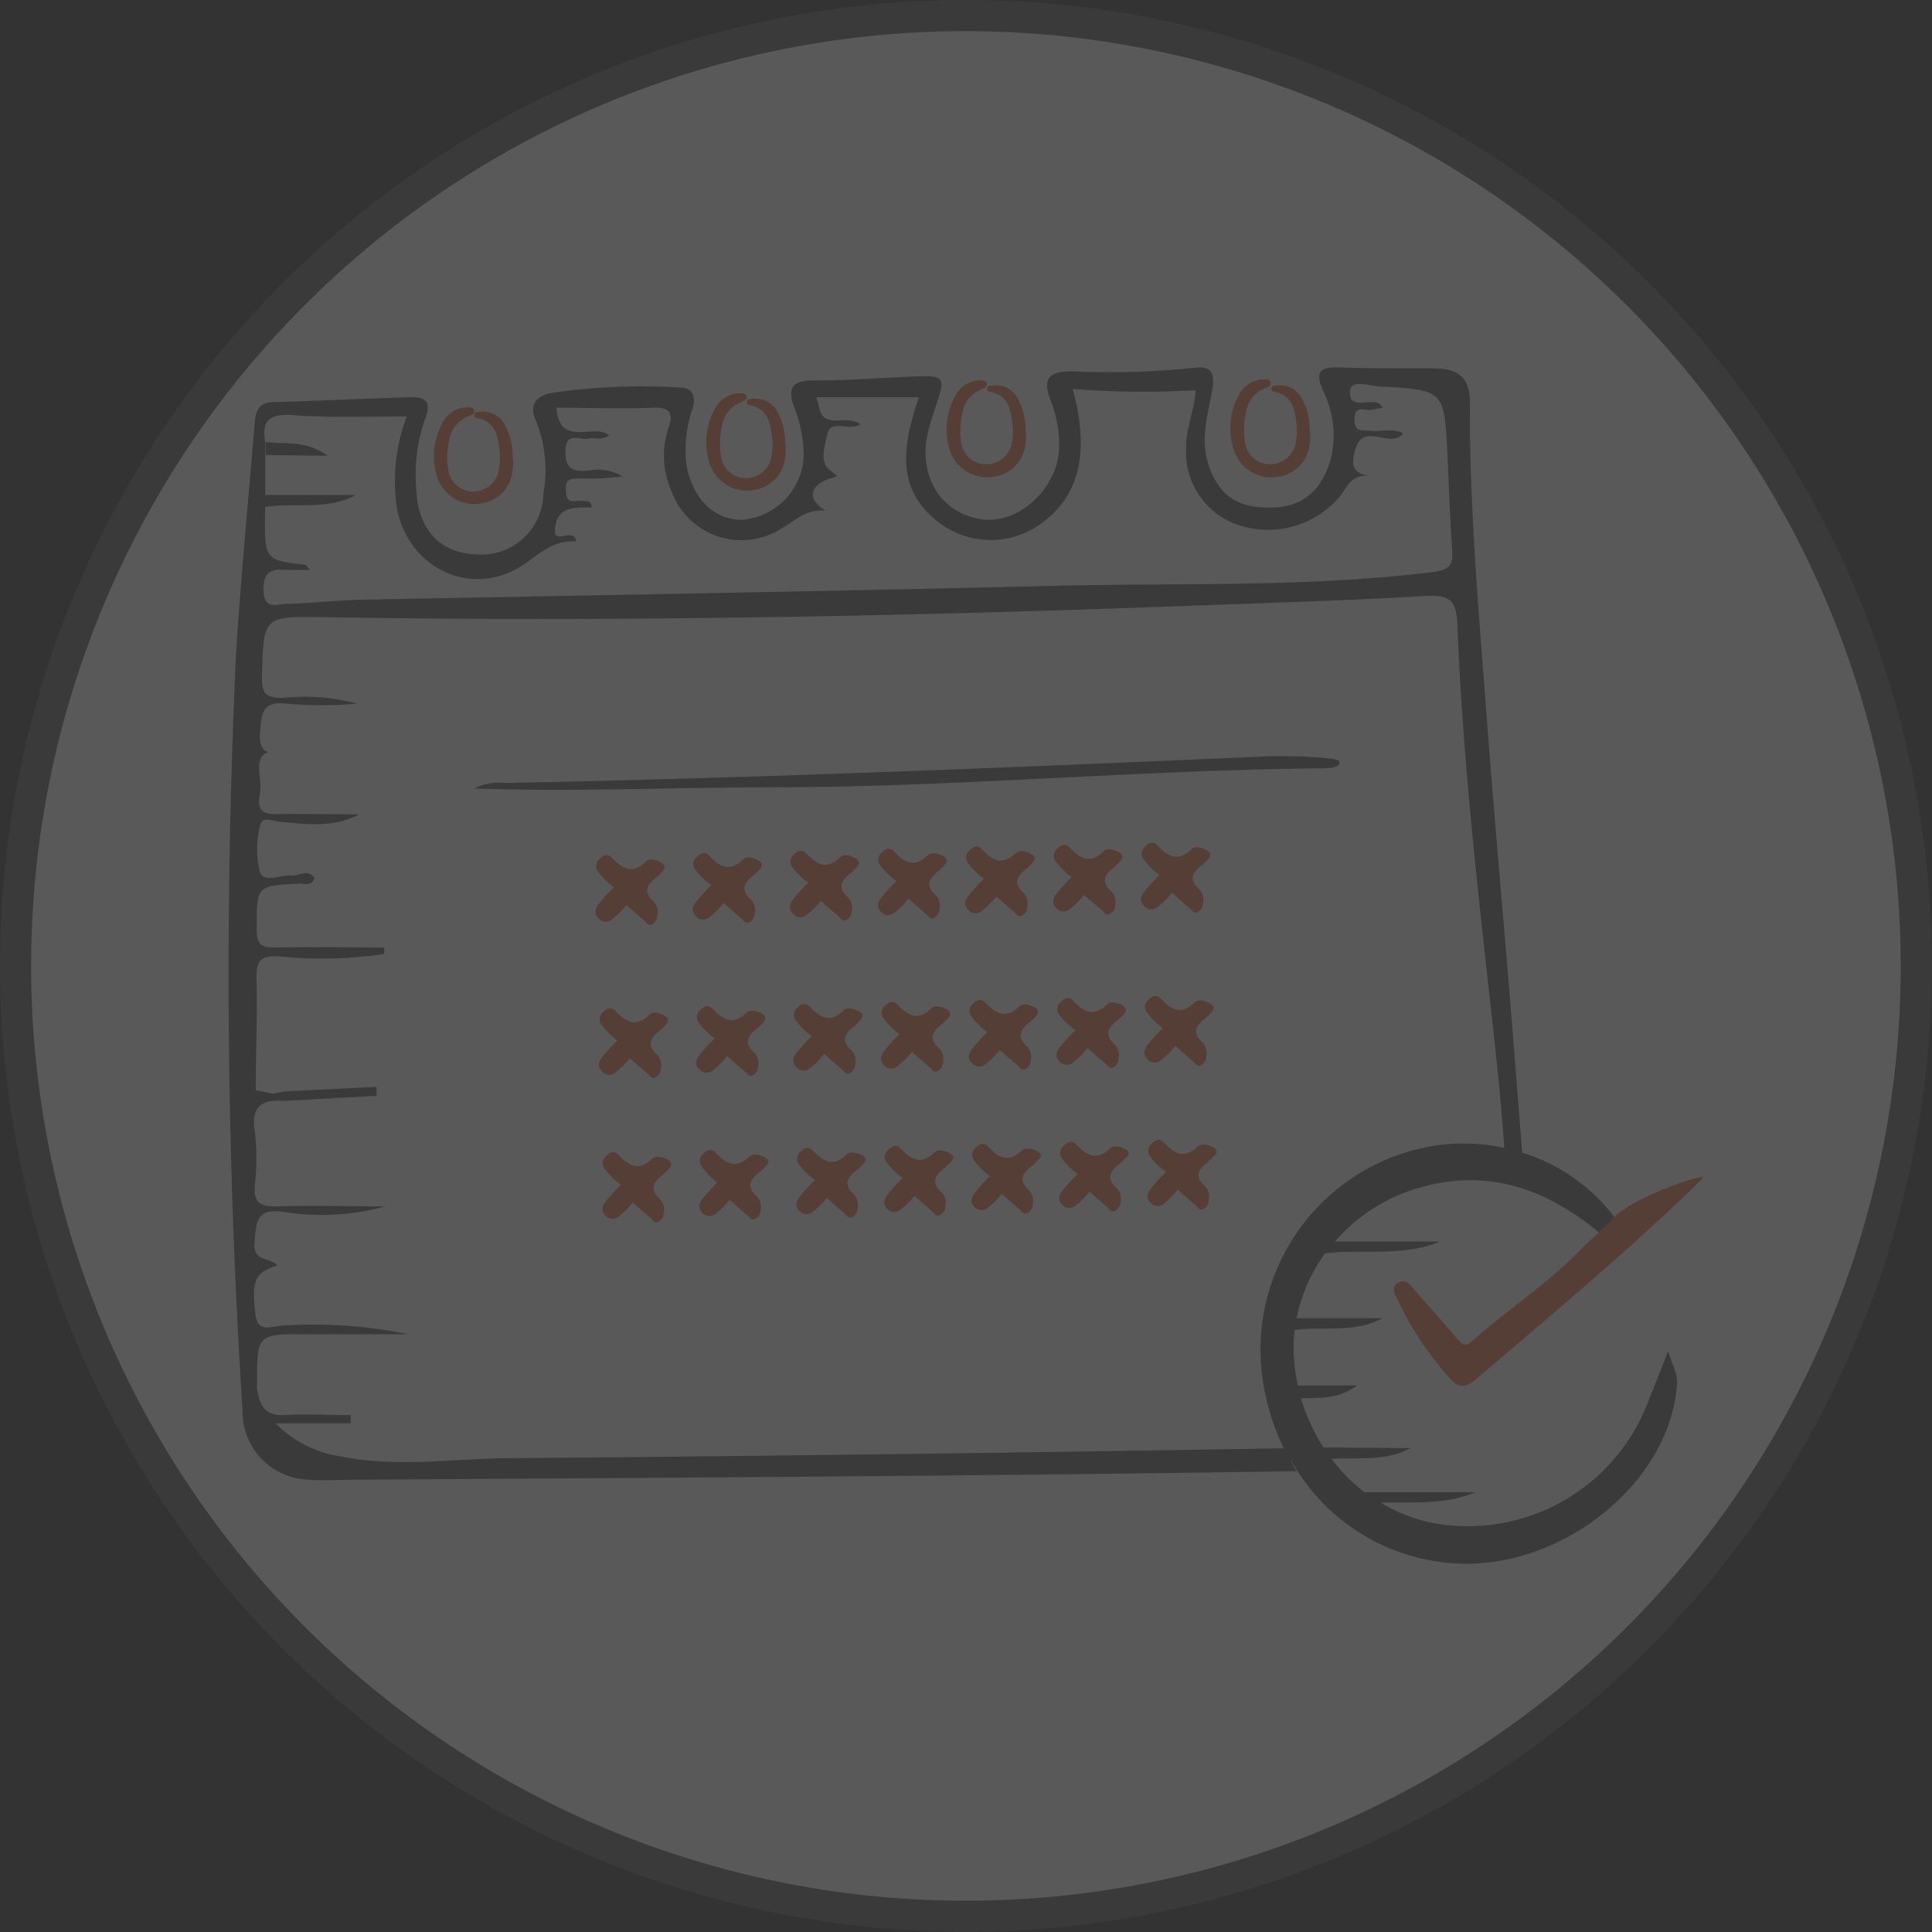 <svg id="Layer_1" data-name="Layer 1" xmlns="http://www.w3.org/2000/svg" viewBox="0 0 140.27 140.27"><rect x="0" y="0" width="140.27" height="140.27" fill="#333333" stroke="none"/><defs><style>.cls-1{opacity:0.2;}.cls-2{fill:#eee;}.cls-3{fill:#555658;}.cls-4{fill:none;}.cls-5{fill:#d86943;}</style></defs><title>events_opp</title><g class="cls-1"><circle class="cls-2" cx="70.13" cy="70.13" r="69"/><path class="cls-3" d="M85,155.17A70.13,70.13,0,1,1,155.17,85,70.21,70.21,0,0,1,85,155.17Zm0-138A67.87,67.87,0,1,0,152.91,85,67.94,67.94,0,0,0,85,17.17Z" transform="translate(-14.91 -14.91)"/><path class="cls-4" d="M57.37,115.66a4,4,0,0,0-1.08-.56,3.82,3.82,0,0,0-1.22-.2,3.86,3.86,0,0,0-1.23.2,4.06,4.06,0,0,0-1.1.56,3.84,3.84,0,0,0-.86.86,3.58,3.58,0,0,0-.54,1.11h7.46a3.73,3.73,0,0,0-.56-1.11A4,4,0,0,0,57.37,115.66Z" transform="translate(-14.91 -14.91)"/><path class="cls-4" d="M83.62,115.66a4,4,0,0,0-1.08-.56,3.82,3.82,0,0,0-1.22-.2,3.86,3.86,0,0,0-1.23.2,4.06,4.06,0,0,0-1.1.56,3.84,3.84,0,0,0-.86.86,3.58,3.58,0,0,0-.54,1.11H85a3.73,3.73,0,0,0-.56-1.11A4,4,0,0,0,83.62,115.66Z" transform="translate(-14.91 -14.91)"/><path class="cls-4" d="M123.29,89.25c-1.07-9.66-2.17-19.31-2.56-29-.07-1.8-.61-2.17-2.32-2.07-5.59.33-11.19.49-16.78.7-21.07.79-42.14,1.19-63.23.84C34,59.62,34,59.62,33.93,64c0,1.24.34,1.52,1.53,1.5a14.66,14.66,0,0,1,5.39.42,29.92,29.92,0,0,1-5.15,0c-1.8-.2-1.81.75-1.91,2.08-.07.94.19,1.31.59,1.44-1.14.32-.39,2-.6,3C33.4,74.27,34.69,74,35.7,74L41,74c-1.94,1-3.87.7-5.8.53-.49,0-1.29-.45-1.42.33a6.9,6.9,0,0,0,0,3.31c.31.86,1.49.18,2.28.27.55.06,1.19-.53,1.68.17-.19.62-.69.39-1.05.41-3.21.16-3.13.15-3.14,3.33,0,1.27.55,1.31,1.49,1.31,2.58,0,5.17,0,7.76,0v.55a30.29,30.29,0,0,1-7.59.18c-1.28-.07-1.72.19-1.68,1.53.07,2.73,0,5.46-.05,8.19l1.23.24.87-.16v0l6.67-.33,0,.65-6.71.37h0c-1.58-.12-2.42.34-2.13,2.19a16.76,16.76,0,0,1,0,3.91c-.1,1.17.27,1.59,1.48,1.56,2.65-.07,5.3,0,8,0a17.46,17.46,0,0,1-7.26.42c-2.09-.35-2.13.64-2.24,2.26-.1,1.38,1.16,1,1.65,1.61-1.65.51-1.85,1.11-1.6,3.43.17,1.61,1.31,1,2,.93a34.62,34.62,0,0,1,9.12.63l-7.25,0c-3.75,0-3.75,0-3.74,3.57a2.71,2.71,0,0,0,0,.42c.18,1.13.54,2,2,1.88,1.59-.1,3.2,0,4.8,0v.6l-5.45,0a8.29,8.29,0,0,0,4.66,2.39c4.17.85,8.36.18,12.54.14q28-.25,56-.72a16.67,16.67,0,0,1-1.37-4.06,15,15,0,0,1,11.86-17.85,13.73,13.73,0,0,1,5.51.09C123.94,95.25,123.62,92.24,123.29,89.25Zm-65-8.64a11.17,11.17,0,0,1,1.15-1.27,5.42,5.42,0,0,1-1.16-1.14.66.66,0,0,1,.14-.94c.26-.28.58-.36.86-.07.77.82,1.53,1.26,2.5.25.2-.2.6-.14.87,0s.69.41.23.83a4,4,0,0,1-.29.29c-.7.53-1.13,1.07-.25,1.84a1.13,1.13,0,0,1,.25,1,.74.74,0,0,1-.36.61c-.32.18-.43-.12-.6-.26-.42-.35-.82-.71-1.29-1.12a6.11,6.11,0,0,1-1,1,.69.69,0,0,1-1-.08C58.06,81.25,58.1,81,58.34,80.61Zm.25,11.12a11.17,11.17,0,0,1,1.15-1.27,5.42,5.42,0,0,1-1.16-1.14.66.66,0,0,1,.14-.94c.26-.28.58-.36.86-.07.77.82,1.53,1.26,2.5.25.2-.2.6-.14.87,0s.69.41.23.83a4,4,0,0,1-.29.29c-.7.53-1.13,1.07-.25,1.84a1.13,1.13,0,0,1,.25,1,.74.74,0,0,1-.36.61c-.32.18-.43-.12-.6-.26-.42-.35-.82-.71-1.29-1.12a6.11,6.11,0,0,1-1,1,.69.69,0,0,1-1-.08C58.31,92.37,58.35,92.08,58.59,91.73Zm4.82,8.11a4,4,0,0,1-.29.29c-.7.53-1.13,1.07-.25,1.84a1.13,1.13,0,0,1,.25,1,.74.74,0,0,1-.36.61c-.32.18-.43-.12-.6-.26-.42-.35-.82-.71-1.29-1.12a6.12,6.12,0,0,1-1,1,.69.69,0,0,1-1-.08c-.32-.3-.28-.59,0-.94A11.18,11.18,0,0,1,60,100.93a5.42,5.42,0,0,1-1.16-1.14.66.66,0,0,1,.14-.94c.26-.28.58-.36.86-.07.77.82,1.53,1.26,2.5.25.2-.2.6-.14.87,0S63.87,99.41,63.41,99.84Zm2-19.39a11.19,11.19,0,0,1,1.15-1.27A5.42,5.42,0,0,1,65.38,78a.66.66,0,0,1,.14-.94c.26-.28.58-.36.86-.07.77.82,1.53,1.26,2.5.25.2-.2.6-.14.87,0s.69.41.23.83a4,4,0,0,1-.29.29c-.7.53-1.13,1.07-.25,1.84a1.13,1.13,0,0,1,.25,1,.74.74,0,0,1-.36.61c-.32.18-.43-.12-.6-.26-.42-.35-.82-.71-1.29-1.12a6.12,6.12,0,0,1-1,1,.69.69,0,0,1-1-.08C65.11,81.09,65.15,80.8,65.39,80.45Zm.25,11.12a11.18,11.18,0,0,1,1.15-1.27,5.42,5.42,0,0,1-1.16-1.14.66.66,0,0,1,.14-.94c.26-.28.58-.36.86-.07.77.82,1.53,1.26,2.5.25.2-.2.6-.14.87,0s.69.41.23.83a4,4,0,0,1-.29.29c-.7.53-1.13,1.07-.25,1.84a1.13,1.13,0,0,1,.25,1,.74.74,0,0,1-.36.61c-.32.18-.43-.12-.6-.26-.42-.35-.82-.71-1.29-1.12a6.12,6.12,0,0,1-1,1,.69.69,0,0,1-1-.08C65.36,92.21,65.4,91.92,65.64,91.57Zm4.82,8.11a4,4,0,0,1-.29.29c-.7.53-1.13,1.07-.25,1.84a1.13,1.13,0,0,1,.25,1,.74.74,0,0,1-.36.61c-.32.18-.43-.12-.6-.26-.42-.35-.82-.71-1.29-1.12a6.12,6.12,0,0,1-1,1,.69.69,0,0,1-1-.08c-.32-.3-.28-.59,0-.94A11.18,11.18,0,0,1,67,100.77a5.42,5.42,0,0,1-1.16-1.14A.66.66,0,0,1,66,98.7c.26-.28.58-.36.86-.07.77.82,1.53,1.26,2.5.25.2-.2.6-.14.87,0S70.92,99.25,70.47,99.68Zm2-19.39A11.17,11.17,0,0,1,73.6,79a5.42,5.42,0,0,1-1.16-1.14.66.66,0,0,1,.14-.94c.26-.28.58-.36.86-.07.77.82,1.53,1.26,2.5.25.2-.2.6-.14.87,0s.69.41.23.83a4,4,0,0,1-.29.29c-.7.53-1.13,1.07-.25,1.84a1.13,1.13,0,0,1,.25,1,.74.74,0,0,1-.36.61c-.32.18-.43-.12-.6-.26-.42-.35-.82-.71-1.29-1.12a6.11,6.11,0,0,1-1,1,.69.69,0,0,1-1-.08C72.17,80.93,72.21,80.64,72.45,80.29Zm.25,11.12a11.16,11.16,0,0,1,1.15-1.27A5.42,5.42,0,0,1,72.69,89a.66.66,0,0,1,.14-.94c.26-.28.58-.36.86-.07.77.82,1.53,1.26,2.5.25.2-.2.6-.14.87,0s.69.41.23.83a4,4,0,0,1-.29.29c-.7.53-1.13,1.07-.25,1.84a1.13,1.13,0,0,1,.25,1,.74.74,0,0,1-.36.61c-.32.18-.43-.12-.6-.26-.42-.35-.82-.71-1.29-1.12a6.11,6.11,0,0,1-1,1,.69.69,0,0,1-1-.08C72.42,92,72.46,91.76,72.7,91.41Zm4.82,8.11a4,4,0,0,1-.29.29c-.7.53-1.13,1.07-.25,1.84a1.13,1.13,0,0,1,.25,1,.74.74,0,0,1-.36.61c-.32.18-.43-.12-.6-.26-.42-.35-.82-.71-1.29-1.12a6.12,6.12,0,0,1-1,1,.69.69,0,0,1-1-.08c-.32-.3-.28-.59,0-.94a11.19,11.19,0,0,1,1.15-1.27,5.42,5.42,0,0,1-1.16-1.14.66.66,0,0,1,.14-.94c.26-.28.58-.36.86-.07.77.82,1.53,1.26,2.5.25.2-.2.6-.14.87,0S78,99.09,77.52,99.52Zm1.3-19.37A11.17,11.17,0,0,1,80,78.88a5.42,5.42,0,0,1-1.16-1.14.66.66,0,0,1,.14-.94c.26-.28.58-.36.86-.07.77.82,1.53,1.26,2.5.25.2-.2.6-.14.87,0s.69.41.23.83a4,4,0,0,1-.29.29c-.7.53-1.13,1.07-.25,1.84a1.13,1.13,0,0,1,.25,1,.74.74,0,0,1-.36.61c-.32.18-.43-.12-.6-.26-.42-.35-.82-.71-1.29-1.12a6.11,6.11,0,0,1-1,1,.69.69,0,0,1-1-.08C78.54,80.78,78.58,80.5,78.82,80.15Zm.25,11.12A11.18,11.18,0,0,1,80.22,90a5.42,5.42,0,0,1-1.16-1.14.66.66,0,0,1,.14-.94c.26-.28.58-.36.86-.07.77.82,1.53,1.26,2.5.25.2-.2.6-.14.87,0s.69.41.23.83a4,4,0,0,1-.29.29c-.7.53-1.13,1.07-.25,1.84a1.13,1.13,0,0,1,.25,1,.74.74,0,0,1-.36.61c-.32.18-.43-.12-.6-.26-.42-.35-.82-.71-1.29-1.12a6.11,6.11,0,0,1-1,1,.69.69,0,0,1-1-.08C78.79,91.9,78.83,91.62,79.07,91.27Zm4.82,8.11a4,4,0,0,1-.29.29c-.7.53-1.13,1.07-.25,1.84a1.13,1.13,0,0,1,.25,1,.74.74,0,0,1-.36.61c-.32.18-.43-.12-.6-.26-.42-.35-.82-.71-1.29-1.12a6.12,6.12,0,0,1-1,1,.69.69,0,0,1-1-.08c-.32-.3-.28-.59,0-.94a11.17,11.17,0,0,1,1.15-1.27,5.42,5.42,0,0,1-1.16-1.14.66.66,0,0,1,.14-.94c.26-.28.58-.36.86-.07.77.82,1.53,1.26,2.5.25.2-.2.6-.14.87,0S84.35,98.95,83.89,99.38ZM85.19,80a11.17,11.17,0,0,1,1.15-1.27,5.42,5.42,0,0,1-1.16-1.14.66.66,0,0,1,.14-.94c.26-.28.58-.36.86-.07.77.82,1.53,1.26,2.5.25.2-.2.6-.14.87,0s.69.41.23.83a4,4,0,0,1-.29.29c-.7.53-1.13,1.07-.25,1.84a1.13,1.13,0,0,1,.25,1,.74.74,0,0,1-.36.61c-.32.18-.43-.12-.6-.26-.42-.35-.82-.71-1.29-1.12a6.11,6.11,0,0,1-1,1,.69.69,0,0,1-1-.08C84.91,80.64,85,80.35,85.19,80Zm.25,11.12a11.17,11.17,0,0,1,1.15-1.27,5.42,5.42,0,0,1-1.16-1.14.66.66,0,0,1,.14-.94c.26-.28.58-.36.86-.07.77.82,1.53,1.26,2.5.25.2-.2.6-.14.87,0s.69.41.23.83a4,4,0,0,1-.29.29c-.7.53-1.13,1.07-.25,1.84a1.13,1.13,0,0,1,.25,1,.74.74,0,0,1-.36.61c-.32.18-.43-.12-.6-.26-.42-.35-.82-.71-1.29-1.12a6.11,6.11,0,0,1-1,1,.69.69,0,0,1-1-.08C85.16,91.76,85.2,91.47,85.44,91.12Zm4.82,8.11a4,4,0,0,1-.29.29c-.7.53-1.13,1.07-.25,1.84a1.13,1.13,0,0,1,.25,1,.74.74,0,0,1-.36.61c-.32.18-.43-.12-.6-.26-.42-.35-.82-.71-1.29-1.12a6.11,6.11,0,0,1-1,1,.69.69,0,0,1-1-.08c-.32-.3-.28-.59,0-.94a11.18,11.18,0,0,1,1.15-1.27,5.41,5.41,0,0,1-1.16-1.14.66.66,0,0,1,.14-.94c.26-.28.58-.36.86-.07.77.82,1.53,1.26,2.5.25.2-.2.6-.14.87,0S90.72,98.8,90.27,99.23Zm1.3-19.37a11.17,11.17,0,0,1,1.15-1.27,5.42,5.42,0,0,1-1.16-1.14.66.66,0,0,1,.14-.94c.26-.28.58-.36.86-.07.77.82,1.53,1.26,2.5.25.2-.2.6-.14.87,0s.69.41.23.83a4,4,0,0,1-.29.29c-.7.53-1.13,1.07-.25,1.84a1.13,1.13,0,0,1,.25,1,.74.74,0,0,1-.36.61c-.32.18-.43-.12-.6-.26-.42-.35-.82-.71-1.29-1.12a6.12,6.12,0,0,1-1,1,.69.69,0,0,1-1-.08C91.28,80.5,91.32,80.21,91.56,79.86ZM91.81,91A11.17,11.17,0,0,1,93,89.71a5.42,5.42,0,0,1-1.16-1.14.66.66,0,0,1,.14-.94c.26-.28.58-.36.86-.07.77.82,1.53,1.26,2.5.25.2-.2.6-.14.87,0s.69.41.23.83a4,4,0,0,1-.29.29c-.7.53-1.13,1.07-.25,1.84a1.13,1.13,0,0,1,.25,1,.74.74,0,0,1-.36.61c-.32.18-.43-.12-.6-.26-.42-.35-.82-.71-1.29-1.12a6.11,6.11,0,0,1-1,1,.69.69,0,0,1-1-.08C91.54,91.62,91.58,91.33,91.81,91Zm4.82,8.11a4,4,0,0,1-.29.29c-.7.53-1.13,1.07-.25,1.84a1.13,1.13,0,0,1,.25,1,.74.74,0,0,1-.36.61c-.32.18-.43-.12-.6-.26-.42-.35-.82-.71-1.29-1.12a6.11,6.11,0,0,1-1,1,.69.69,0,0,1-1-.08c-.32-.3-.28-.59,0-.94a11.19,11.19,0,0,1,1.15-1.27A5.42,5.42,0,0,1,92,99a.66.66,0,0,1,.14-.94c.26-.28.58-.36.86-.07.77.82,1.53,1.26,2.5.25.2-.2.6-.14.87,0S97.09,98.66,96.64,99.09Zm1.3-19.37a11.17,11.17,0,0,1,1.15-1.27,5.42,5.42,0,0,1-1.16-1.14.66.66,0,0,1,.14-.94c.26-.28.58-.36.86-.07.77.82,1.53,1.26,2.5.25.2-.2.6-.14.87,0s.69.41.23.83a4,4,0,0,1-.29.29c-.7.53-1.13,1.07-.25,1.84a1.13,1.13,0,0,1,.25,1,.74.74,0,0,1-.36.61c-.32.18-.43-.12-.6-.26-.42-.35-.82-.71-1.29-1.12a6.12,6.12,0,0,1-1,1,.69.69,0,0,1-1-.08C97.66,80.35,97.7,80.07,97.94,79.72Zm.25,11.12a11.18,11.18,0,0,1,1.15-1.27,5.42,5.42,0,0,1-1.16-1.14.66.66,0,0,1,.14-.94c.26-.28.58-.36.86-.07.77.82,1.53,1.26,2.5.25.2-.2.6-.14.87,0s.69.41.23.83a4,4,0,0,1-.29.29c-.7.53-1.13,1.07-.25,1.84a1.13,1.13,0,0,1,.25,1,.74.74,0,0,1-.36.61c-.32.18-.43-.12-.6-.26-.42-.35-.82-.71-1.29-1.12a6.12,6.12,0,0,1-1,1,.69.69,0,0,1-1-.08C97.91,91.47,97.95,91.19,98.19,90.84ZM103,98.94a4,4,0,0,1-.29.29c-.7.53-1.13,1.07-.25,1.84a1.13,1.13,0,0,1,.25,1,.74.74,0,0,1-.36.61c-.32.18-.43-.12-.6-.26-.42-.35-.82-.71-1.29-1.12a6.11,6.11,0,0,1-1,1,.69.69,0,0,1-1-.08c-.32-.3-.28-.59,0-.94A11.18,11.18,0,0,1,99.57,100a5.42,5.42,0,0,1-1.16-1.14.66.66,0,0,1,.14-.94c.26-.28.58-.36.86-.07.77.82,1.53,1.26,2.5.25.2-.2.6-.14.87,0S103.47,98.52,103,98.94Zm7.85-28.25c-13.39.13-26.72,1.38-40.11,1.38-7.08,0-14.21.34-21.44.09a3.78,3.78,0,0,1,2.18-.4c18.12-.35,36.23-1.09,54.33-1.89a38,38,0,0,1,5.13.06c.54,0,1.21,0,1.16.37S111.43,70.68,110.86,70.69Z" transform="translate(-14.91 -14.91)"/><path class="cls-4" d="M35.84,56.33c-1.06-.07-1.84,0-1.81,1.46s1,1,1.71,1c2,0,4.05-.27,6.08-.31,16.59-.35,33.18-.63,49.77-1,9.12-.22,18.27.13,27.37-1,1.24-.15,1.45-.53,1.37-1.62-.17-2.3-.23-4.61-.34-6.92-.23-4.66-.23-4.68-4.92-4.93-.74,0-2.07-.52-2.15.28-.15,1.45,1.33.65,2.06.92.09,0,.15.16.32.34l-.85.16c-.47.07-1.18-.36-1.21.64s.66.83,1.28.88,1.57-.19,2.26.19c-1,1.14-2.89-.89-3.48,1.16-.21.71-.49,1.75,1.07,1.93-1.41-.16-1.69.86-2.23,1.53a6.82,6.82,0,0,1-7.41,2A5.58,5.58,0,0,1,101,47.54c0-1.45.61-2.77.7-4.29a65.52,65.52,0,0,1-8.93-.09c1.28,4.65.49,7.82-2.4,9.85a6.21,6.21,0,0,1-7.24.11c-3.35-2.48-2.65-5.77-1.54-9.16l-7.46,0c.29.68.16,1.51,1.09,1.66.68.11,1.43-.17,2.13.29-.81.59-2.14-.42-2.39.7-.17.78-.58,2,.09,2.57.84.71.66.45-.17.78s-1.63,1.25-.08,2.24c-1.34-.16-2.18.7-3.18,1.29a5.4,5.4,0,0,1-8-2.75,6.28,6.28,0,0,1-.22-4.5c.33-.94.28-1.57-1.06-1.52-2.35.09-4.7,0-7.06,0,.22,2.91,2.67,1.06,3.82,2-.5.4-1,.14-1.47.24-.65.13-1.71-.64-1.7,1,0,1.38.65,1.4,1.68,1.33a3.47,3.47,0,0,1,2.47.42,21.24,21.24,0,0,1-3.3.15c-.44,0-.84,0-.81.64s-.07,1,.71,1a3.1,3.1,0,0,1,.63,0c.22,0,.51,0,.52.46-1.16,0-2.48-.13-2.65,1.48-.15,1.37,1.34-.2,1.54,1-1.6-.15-2.61.83-3.78,1.64-3.66,2.51-8.27.44-9.22-3.92a13.31,13.31,0,0,1,.69-6.8c-2.82,0-5.56.11-8.27-.1-1.7-.13-2.29.35-2,2,1.37.17,2.85-.21,4.51,1L34.2,48q0-.47,0-.95,0,.47,0,.95l0,2.85h0l6.56,0c-2.13,1.15-4.4.52-6.57.87-.05,3.86-.05,3.86,2.93,4.2.07,0,.12.15.33.43C36.79,56.34,36.31,56.36,35.84,56.33Z" transform="translate(-14.91 -14.91)"/><path class="cls-3" d="M38.71,48c-1.66-1.18-3.14-.81-4.51-1q0,.47,0,.95Z" transform="translate(-14.91 -14.91)"/><path class="cls-3" d="M111,69.93a38,38,0,0,0-5.13-.06c-18.1.79-36.21,1.53-54.33,1.89a3.78,3.78,0,0,0-2.18.4c7.23.25,14.36-.08,21.44-.09,13.39,0,26.72-1.25,40.11-1.38.57,0,1.21-.06,1.25-.38S111.5,70,111,69.93Z" transform="translate(-14.91 -14.91)"/><path class="cls-5" d="M49.77,51.47A2.66,2.66,0,0,0,52.13,49a3.49,3.49,0,0,0,0-1,4.61,4.61,0,0,0-.54-2.19,1.8,1.8,0,0,0-1.89-1c-.14,0-.33,0-.35.22s.16.23.28.25c1.15.25,1.4,1.14,1.52,2.12a4.74,4.74,0,0,1,0,1.51A1.9,1.9,0,0,1,49.2,50.6a1.84,1.84,0,0,1-1.76-1.7,5.6,5.6,0,0,1,.07-2A2.26,2.26,0,0,1,49,45.1c.17-.06.37-.17.34-.39s-.3-.23-.49-.23A2.08,2.08,0,0,0,47,45.69a5,5,0,0,0-.3,4A2.85,2.85,0,0,0,49.77,51.47Z" transform="translate(-14.91 -14.91)"/><path class="cls-5" d="M69.55,50.5a2.66,2.66,0,0,0,2.37-2.44,3.49,3.49,0,0,0,0-1,4.61,4.61,0,0,0-.54-2.19,1.8,1.8,0,0,0-1.89-1c-.14,0-.33,0-.35.22s.16.23.28.25c1.15.25,1.4,1.14,1.52,2.12a4.73,4.73,0,0,1,0,1.51A1.9,1.9,0,0,1,69,49.63a1.84,1.84,0,0,1-1.76-1.7,5.6,5.6,0,0,1,.07-2,2.26,2.26,0,0,1,1.46-1.85c.17-.06.37-.17.34-.39s-.3-.23-.49-.23a2.08,2.08,0,0,0-1.85,1.21,5,5,0,0,0-.3,4A2.85,2.85,0,0,0,69.55,50.5Z" transform="translate(-14.91 -14.91)"/><path class="cls-5" d="M87,49.53a2.66,2.66,0,0,0,2.37-2.44,3.5,3.5,0,0,0,0-1,4.61,4.61,0,0,0-.54-2.19,1.8,1.8,0,0,0-1.89-1c-.14,0-.33,0-.35.22s.16.23.28.25c1.15.25,1.4,1.14,1.52,2.12a4.73,4.73,0,0,1,0,1.51,1.9,1.9,0,0,1-1.95,1.62A1.84,1.84,0,0,1,84.69,47a5.6,5.6,0,0,1,.07-2,2.26,2.26,0,0,1,1.46-1.85c.17-.06.37-.17.34-.39s-.3-.23-.49-.23a2.08,2.08,0,0,0-1.85,1.21,5,5,0,0,0-.3,4A2.85,2.85,0,0,0,87,49.53Z" transform="translate(-14.91 -14.91)"/><path class="cls-5" d="M107.65,49.53A2.66,2.66,0,0,0,110,47.09a3.49,3.49,0,0,0,0-1,4.61,4.61,0,0,0-.54-2.19,1.8,1.8,0,0,0-1.89-1c-.14,0-.33,0-.35.22s.16.23.28.25c1.15.25,1.4,1.14,1.52,2.12A4.73,4.73,0,0,1,109,47a1.9,1.9,0,0,1-1.95,1.62,1.84,1.84,0,0,1-1.76-1.7,5.6,5.6,0,0,1,.07-2,2.26,2.26,0,0,1,1.46-1.85c.17-.06.37-.17.34-.39s-.3-.23-.49-.23a2.08,2.08,0,0,0-1.85,1.21,5,5,0,0,0-.3,4A2.85,2.85,0,0,0,107.65,49.53Z" transform="translate(-14.91 -14.91)"/><path class="cls-5" d="M63.18,99c-.27-.1-.67-.16-.87,0-1,1-1.73.56-2.5-.25-.28-.3-.59-.21-.86.07a.66.66,0,0,0-.14.94A5.42,5.42,0,0,0,60,100.93a11.18,11.18,0,0,0-1.15,1.27c-.24.35-.28.64,0,.94a.69.69,0,0,0,1,.08,6.12,6.12,0,0,0,1-1c.47.41.87.77,1.29,1.12.17.14.29.44.6.26a.74.74,0,0,0,.36-.61,1.13,1.13,0,0,0-.25-1c-.88-.77-.45-1.31.25-1.84a4,4,0,0,0,.29-.29C63.87,99.41,63.57,99.15,63.18,99Z" transform="translate(-14.91 -14.91)"/><path class="cls-5" d="M70.23,98.84c-.27-.1-.67-.16-.87,0-1,1-1.73.56-2.5-.25-.28-.3-.59-.21-.86.07a.66.66,0,0,0-.14.94A5.42,5.42,0,0,0,67,100.77,11.18,11.18,0,0,0,65.88,102c-.24.35-.28.64,0,.94a.69.69,0,0,0,1,.08,6.12,6.12,0,0,0,1-1c.47.41.87.77,1.29,1.12.17.14.29.44.6.26a.74.74,0,0,0,.36-.61,1.13,1.13,0,0,0-.25-1c-.88-.77-.45-1.31.25-1.84a4,4,0,0,0,.29-.29C70.92,99.25,70.63,99,70.23,98.84Z" transform="translate(-14.91 -14.91)"/><path class="cls-5" d="M77.29,98.69c-.27-.1-.67-.16-.87,0-1,1-1.73.56-2.5-.25-.28-.3-.59-.21-.86.07a.66.66,0,0,0-.14.94,5.42,5.42,0,0,0,1.16,1.14,11.19,11.19,0,0,0-1.15,1.27c-.24.35-.28.64,0,.94a.69.69,0,0,0,1,.08,6.12,6.12,0,0,0,1-1c.47.41.87.77,1.29,1.12.17.14.29.44.6.26a.74.74,0,0,0,.36-.61,1.13,1.13,0,0,0-.25-1c-.88-.77-.45-1.31.25-1.84a4,4,0,0,0,.29-.29C78,99.09,77.69,98.84,77.29,98.69Z" transform="translate(-14.91 -14.91)"/><path class="cls-5" d="M83.66,98.54c-.27-.1-.67-.16-.87,0-1,1-1.73.56-2.5-.25-.28-.3-.59-.21-.86.07a.66.66,0,0,0-.14.94,5.42,5.42,0,0,0,1.16,1.14,11.17,11.17,0,0,0-1.15,1.27c-.24.35-.28.64,0,.94a.69.69,0,0,0,1,.08,6.12,6.12,0,0,0,1-1c.47.41.87.77,1.29,1.12.17.14.29.44.6.26a.74.74,0,0,0,.36-.61,1.13,1.13,0,0,0-.25-1c-.88-.77-.45-1.31.25-1.84a4,4,0,0,0,.29-.29C84.35,98.95,84.06,98.69,83.66,98.54Z" transform="translate(-14.91 -14.91)"/><path class="cls-5" d="M90,98.4c-.27-.1-.67-.16-.87,0-1,1-1.73.56-2.5-.25-.28-.3-.59-.21-.86.07a.66.66,0,0,0-.14.94,5.41,5.41,0,0,0,1.16,1.14,11.18,11.18,0,0,0-1.15,1.27c-.24.35-.28.64,0,.94a.69.69,0,0,0,1,.08,6.11,6.11,0,0,0,1-1c.47.41.87.77,1.29,1.12.17.14.29.44.6.26a.74.74,0,0,0,.36-.61,1.13,1.13,0,0,0-.25-1c-.88-.77-.45-1.31.25-1.84a4,4,0,0,0,.29-.29C90.72,98.8,90.43,98.55,90,98.4Z" transform="translate(-14.91 -14.91)"/><path class="cls-5" d="M96.41,98.25c-.27-.1-.67-.16-.87,0-1,1-1.73.56-2.5-.25-.28-.3-.59-.21-.86.07A.66.66,0,0,0,92,99a5.42,5.42,0,0,0,1.16,1.14,11.19,11.19,0,0,0-1.15,1.27c-.24.35-.28.64,0,.94a.69.69,0,0,0,1,.08,6.11,6.11,0,0,0,1-1c.47.41.87.77,1.29,1.12.17.14.29.44.6.26a.74.74,0,0,0,.36-.61,1.13,1.13,0,0,0-.25-1c-.88-.77-.45-1.31.25-1.84a4,4,0,0,0,.29-.29C97.09,98.66,96.8,98.4,96.41,98.25Z" transform="translate(-14.91 -14.91)"/><path class="cls-5" d="M102.78,98.11c-.27-.1-.67-.16-.87,0-1,1-1.73.56-2.5-.25-.28-.3-.59-.21-.86.07a.66.66,0,0,0-.14.94A5.42,5.42,0,0,0,99.57,100a11.18,11.18,0,0,0-1.15,1.27c-.24.35-.28.64,0,.94a.69.69,0,0,0,1,.08,6.11,6.11,0,0,0,1-1c.47.41.87.77,1.29,1.12.17.14.29.44.6.26a.74.74,0,0,0,.36-.61,1.13,1.13,0,0,0-.25-1c-.88-.77-.45-1.31.25-1.84a4,4,0,0,0,.29-.29C103.47,98.52,103.18,98.26,102.78,98.11Z" transform="translate(-14.91 -14.91)"/><path class="cls-5" d="M59.39,81.62a6.11,6.11,0,0,0,1-1c.47.41.87.77,1.29,1.12.17.14.29.44.6.26a.74.74,0,0,0,.36-.61,1.13,1.13,0,0,0-.25-1c-.88-.77-.45-1.31.25-1.84a4,4,0,0,0,.29-.29c.46-.43.16-.68-.23-.83s-.67-.16-.87,0c-1,1-1.73.56-2.5-.25-.28-.3-.59-.21-.86.07a.66.66,0,0,0-.14.94,5.42,5.42,0,0,0,1.16,1.14,11.17,11.17,0,0,0-1.15,1.27c-.24.35-.28.64,0,.94A.69.69,0,0,0,59.39,81.62Z" transform="translate(-14.91 -14.91)"/><path class="cls-5" d="M66.45,81.47a6.12,6.12,0,0,0,1-1c.47.41.87.77,1.29,1.12.17.14.29.44.6.26a.74.74,0,0,0,.36-.61,1.13,1.13,0,0,0-.25-1c-.88-.77-.45-1.31.25-1.84a4,4,0,0,0,.29-.29c.46-.43.16-.68-.23-.83s-.67-.16-.87,0c-1,1-1.73.56-2.5-.25-.28-.3-.59-.21-.86.07a.66.66,0,0,0-.14.94,5.42,5.42,0,0,0,1.16,1.14,11.19,11.19,0,0,0-1.15,1.27c-.24.35-.28.64,0,.94A.69.69,0,0,0,66.45,81.47Z" transform="translate(-14.91 -14.91)"/><path class="cls-5" d="M73.5,81.31a6.11,6.11,0,0,0,1-1c.47.41.87.77,1.29,1.12.17.14.29.44.6.26a.74.74,0,0,0,.36-.61,1.13,1.13,0,0,0-.25-1c-.88-.77-.45-1.31.25-1.84a4,4,0,0,0,.29-.29c.46-.43.16-.68-.23-.83s-.67-.16-.87,0c-1,1-1.73.56-2.5-.25-.28-.3-.59-.21-.86.07a.66.66,0,0,0-.14.94A5.42,5.42,0,0,0,73.6,79a11.17,11.17,0,0,0-1.15,1.27c-.24.35-.28.64,0,.94A.69.69,0,0,0,73.5,81.31Z" transform="translate(-14.91 -14.91)"/><path class="cls-5" d="M79.87,81.16a6.11,6.11,0,0,0,1-1c.47.41.87.77,1.29,1.12.17.14.29.44.6.26a.74.74,0,0,0,.36-.61,1.13,1.13,0,0,0-.25-1c-.88-.77-.45-1.31.25-1.84a4,4,0,0,0,.29-.29c.46-.43.16-.68-.23-.83s-.67-.16-.87,0c-1,1-1.73.56-2.5-.25-.28-.3-.59-.21-.86.07a.66.66,0,0,0-.14.94A5.42,5.42,0,0,0,80,78.88a11.17,11.17,0,0,0-1.15,1.27c-.24.35-.28.64,0,.94A.69.69,0,0,0,79.87,81.16Z" transform="translate(-14.91 -14.91)"/><path class="cls-5" d="M86.25,81a6.11,6.11,0,0,0,1-1c.47.41.87.77,1.29,1.12.17.14.29.44.6.26a.74.74,0,0,0,.36-.61,1.13,1.13,0,0,0-.25-1c-.88-.77-.45-1.31.25-1.84a4,4,0,0,0,.29-.29c.46-.43.16-.68-.23-.83s-.67-.16-.87,0c-1,1-1.73.56-2.5-.25-.28-.3-.59-.21-.86.07a.66.66,0,0,0-.14.94,5.42,5.42,0,0,0,1.16,1.14A11.17,11.17,0,0,0,85.19,80c-.24.35-.28.64,0,.94A.69.69,0,0,0,86.25,81Z" transform="translate(-14.91 -14.91)"/><path class="cls-5" d="M92.62,80.88a6.12,6.12,0,0,0,1-1c.47.41.87.77,1.29,1.12.17.14.29.44.6.26a.74.74,0,0,0,.36-.61,1.13,1.13,0,0,0-.25-1c-.88-.77-.45-1.31.25-1.84a4,4,0,0,0,.29-.29c.46-.43.16-.68-.23-.83s-.67-.16-.87,0c-1,1-1.73.56-2.5-.25-.28-.3-.59-.21-.86.07a.66.66,0,0,0-.14.94,5.42,5.42,0,0,0,1.16,1.14,11.17,11.17,0,0,0-1.15,1.27c-.24.35-.28.64,0,.94A.69.69,0,0,0,92.62,80.88Z" transform="translate(-14.91 -14.91)"/><path class="cls-5" d="M99,80.73a6.12,6.12,0,0,0,1-1c.47.41.87.77,1.29,1.12.17.14.29.44.6.26a.74.74,0,0,0,.36-.61,1.13,1.13,0,0,0-.25-1c-.88-.77-.45-1.31.25-1.84a4,4,0,0,0,.29-.29c.46-.43.16-.68-.23-.83s-.67-.16-.87,0c-1,1-1.73.56-2.5-.25-.28-.3-.59-.21-.86.07a.66.66,0,0,0-.14.94,5.42,5.42,0,0,0,1.16,1.14,11.17,11.17,0,0,0-1.15,1.27c-.24.35-.28.64,0,.94A.69.69,0,0,0,99,80.73Z" transform="translate(-14.91 -14.91)"/><path class="cls-5" d="M59.64,92.74a6.11,6.11,0,0,0,1-1c.47.41.87.77,1.29,1.12.17.14.29.44.6.26a.74.74,0,0,0,.36-.61,1.13,1.13,0,0,0-.25-1c-.88-.77-.45-1.31.25-1.84a4,4,0,0,0,.29-.29c.46-.43.16-.68-.23-.83s-.67-.16-.87,0c-1,1-1.73.56-2.5-.25-.28-.3-.59-.21-.86.07a.66.66,0,0,0-.14.94,5.42,5.42,0,0,0,1.16,1.14,11.17,11.17,0,0,0-1.15,1.27c-.24.35-.28.64,0,.94A.69.69,0,0,0,59.64,92.74Z" transform="translate(-14.91 -14.91)"/><path class="cls-5" d="M66.7,92.59a6.12,6.12,0,0,0,1-1c.47.41.87.77,1.29,1.12.17.14.29.44.6.26a.74.74,0,0,0,.36-.61,1.13,1.13,0,0,0-.25-1c-.88-.77-.45-1.31.25-1.84a4,4,0,0,0,.29-.29c.46-.43.16-.68-.23-.83s-.67-.16-.87,0c-1,1-1.73.56-2.5-.25-.28-.3-.59-.21-.86.07a.66.66,0,0,0-.14.94,5.42,5.42,0,0,0,1.16,1.14,11.18,11.18,0,0,0-1.15,1.27c-.24.35-.28.64,0,.94A.69.69,0,0,0,66.7,92.59Z" transform="translate(-14.91 -14.91)"/><path class="cls-5" d="M73.75,92.43a6.11,6.11,0,0,0,1-1c.47.41.87.77,1.29,1.12.17.14.29.44.6.26a.74.74,0,0,0,.36-.61,1.13,1.13,0,0,0-.25-1c-.88-.77-.45-1.31.25-1.84a4,4,0,0,0,.29-.29c.46-.43.16-.68-.23-.83s-.67-.16-.87,0c-1,1-1.73.56-2.5-.25-.28-.3-.59-.21-.86.07a.66.66,0,0,0-.14.94,5.42,5.42,0,0,0,1.16,1.14,11.16,11.16,0,0,0-1.15,1.27c-.24.35-.28.64,0,.94A.69.69,0,0,0,73.75,92.43Z" transform="translate(-14.91 -14.91)"/><path class="cls-5" d="M80.12,92.28a6.11,6.11,0,0,0,1-1c.47.41.87.77,1.29,1.12.17.14.29.44.6.26a.74.74,0,0,0,.36-.61,1.13,1.13,0,0,0-.25-1c-.88-.77-.45-1.31.25-1.84a4,4,0,0,0,.29-.29c.46-.43.16-.68-.23-.83s-.67-.16-.87,0c-1,1-1.73.56-2.5-.25-.28-.3-.59-.21-.86.07a.66.66,0,0,0-.14.94A5.42,5.42,0,0,0,80.22,90a11.18,11.18,0,0,0-1.15,1.27c-.24.35-.28.64,0,.94A.69.69,0,0,0,80.12,92.28Z" transform="translate(-14.91 -14.91)"/><path class="cls-5" d="M86.5,92.14a6.11,6.11,0,0,0,1-1c.47.41.87.77,1.29,1.12.17.14.29.44.6.26a.74.74,0,0,0,.36-.61,1.13,1.13,0,0,0-.25-1c-.88-.77-.45-1.31.25-1.84a4,4,0,0,0,.29-.29c.46-.43.16-.68-.23-.83s-.67-.16-.87,0c-1,1-1.73.56-2.5-.25-.28-.3-.59-.21-.86.07a.66.66,0,0,0-.14.94,5.42,5.42,0,0,0,1.16,1.14,11.17,11.17,0,0,0-1.15,1.27c-.24.35-.28.64,0,.94A.69.69,0,0,0,86.5,92.14Z" transform="translate(-14.91 -14.91)"/><path class="cls-5" d="M92.87,92a6.11,6.11,0,0,0,1-1c.47.41.87.77,1.29,1.12.17.14.29.44.6.26a.74.74,0,0,0,.36-.61,1.13,1.13,0,0,0-.25-1c-.88-.77-.45-1.31.25-1.84a4,4,0,0,0,.29-.29c.46-.43.16-.68-.23-.83s-.67-.16-.87,0c-1,1-1.73.56-2.5-.25-.28-.3-.59-.21-.86.07a.66.66,0,0,0-.14.94A5.42,5.42,0,0,0,93,89.71,11.17,11.17,0,0,0,91.81,91c-.24.35-.28.64,0,.94A.69.69,0,0,0,92.87,92Z" transform="translate(-14.91 -14.91)"/><path class="cls-5" d="M99.24,91.85a6.12,6.12,0,0,0,1-1c.47.41.87.77,1.29,1.12.17.14.29.44.6.26a.74.74,0,0,0,.36-.61,1.13,1.13,0,0,0-.25-1c-.88-.77-.45-1.31.25-1.84a4,4,0,0,0,.29-.29c.46-.43.16-.68-.23-.83s-.67-.16-.87,0c-1,1-1.73.56-2.5-.25-.28-.3-.59-.21-.86.07a.66.66,0,0,0-.14.94,5.42,5.42,0,0,0,1.16,1.14,11.18,11.18,0,0,0-1.15,1.27c-.24.35-.28.64,0,.94A.69.69,0,0,0,99.24,91.85Z" transform="translate(-14.91 -14.91)"/><path class="cls-3" d="M132.15,103.32a13.26,13.26,0,0,0-6.72-4.72c-.28-3.45-.54-6.9-.82-10.35-.59-7.18-1.24-14.35-1.78-21.53-.57-7.53-1.24-15.06-1.2-22.63,0-1.84-.95-2.44-2.61-2.43-2.31,0-4.63,0-6.93-.07-1.49-.06-1.66.44-1.11,1.71a7.28,7.28,0,0,1,.56,4.91c-.69,2.44-2.17,3.48-4.18,3.55-2.5.09-3.9-.8-4.67-3-.69-1.92-.07-3.74.24-5.58.21-1.24-.11-1.73-1.37-1.56a59.93,59.93,0,0,1-8.81.25c-1.66,0-2.17.48-1.58,2.06a8.77,8.77,0,0,1,.63,3.68c-.2,2.86-3,5.4-5.64,5-2.85-.42-4.54-3-3.93-6.08a19.42,19.42,0,0,1,.65-2.2c.68-2.08.63-2.17-1.67-2.08-2.45.09-4.9.31-7.34.28-1.46,0-1.74.6-1.37,1.76a9.74,9.74,0,0,1,.76,3.86,4.87,4.87,0,0,1-4.46,4.5c-2.06,0-3.61-1.52-4.05-4a9,9,0,0,1,.46-4.12c.26-.91-.09-1.47-.91-1.48a44.78,44.78,0,0,0-9.41.4c-1,.2-1.67.84-1,2.17a9.82,9.82,0,0,1,.47,5.17,4.5,4.5,0,0,1-4.88,4.37c-2.62-.09-4.21-1.8-4.34-4.64a12.31,12.31,0,0,1,.62-5.16c.54-1.36,0-1.65-1.18-1.61-3.29.11-6.57.26-9.86.36-1,0-1.25.64-1.32,1.5-.45,5.58-1,11.14-1.35,16.73a498.72,498.72,0,0,0,.47,55,4.94,4.94,0,0,0,4.86,5c1.11.09,2.24,0,3.36,0,22.77-.14,45.54-.26,68.31-.62a7.3,7.3,0,0,1-.47-.91,14.6,14.6,0,0,0,12.59,7.63c7.45.13,15-6,15.49-13,.06-.85-.27-1.26-.64-2.42-.52,1.33-1,2.54-1.48,3.74a14,14,0,0,1-15.74,8.7,12,12,0,0,1-3.64-1.45c2.3-.07,4.65.19,6.87-.76l-8.06,0a12.85,12.85,0,0,1-2.39-2.42c1.92-.13,3.88.22,5.73-.78L111,120a13.47,13.47,0,0,1-1.63-3.56c1.25-.07,2.59.12,4.08-.94l-4.31,0a13.77,13.77,0,0,1-.3-2.27,10.9,10.9,0,0,1,.07-1.76c2.11-.29,4.3.26,6.36-.85l-6.22,0a12.07,12.07,0,0,1,2.06-4.71c2.76-.35,5.64.28,8.33-.86l-7.61,0a12.72,12.72,0,0,1,5.77-3.8c5.06-1.59,9.41-.16,13.36,3.11l.1.1.45-.43A6,6,0,0,0,132.15,103.32ZM37.09,55.92c-3-.34-3-.33-2.93-4.2,2.17-.35,4.44.28,6.57-.87l-6.56,0h0l0-2.85q0-.47,0-.95c-.28-1.63.3-2.11,2-2,2.71.21,5.45.08,8.27.1a13.31,13.31,0,0,0-.69,6.8c.94,4.36,5.55,6.43,9.22,3.92,1.17-.8,2.17-1.79,3.78-1.64-.2-1.16-1.69.41-1.54-1,.18-1.61,1.49-1.46,2.65-1.48,0-.48-.3-.44-.52-.46a3.1,3.1,0,0,0-.63,0c-.78.08-.69-.45-.71-1s.37-.64.81-.64a21.24,21.24,0,0,0,3.3-.15,3.47,3.47,0,0,0-2.47-.42c-1,.07-1.66,0-1.68-1.33,0-1.61,1.05-.84,1.7-1,.46-.09,1,.16,1.47-.24-1.15-.9-3.6.95-3.82-2,2.35,0,4.71.1,7.06,0,1.35-.05,1.39.57,1.06,1.52a6.28,6.28,0,0,0,.22,4.5,5.4,5.4,0,0,0,8,2.75c1-.59,1.84-1.44,3.18-1.29-1.54-1-.84-1.87.08-2.24s1-.07.17-.78c-.68-.57-.27-1.79-.09-2.57.25-1.12,1.58-.12,2.39-.7-.7-.46-1.45-.18-2.13-.29-.93-.15-.8-1-1.09-1.66l7.46,0c-1.12,3.39-1.81,6.67,1.54,9.16A6.21,6.21,0,0,0,90.39,53c2.88-2,3.67-5.2,2.4-9.85a65.52,65.52,0,0,0,8.93.09c-.09,1.51-.74,2.84-.7,4.29A5.58,5.58,0,0,0,104.74,53a6.82,6.82,0,0,0,7.41-2c.55-.67.82-1.69,2.23-1.53-1.56-.18-1.27-1.22-1.07-1.93.59-2.05,2.51,0,3.48-1.16-.69-.38-1.5-.13-2.26-.19s-1.31.13-1.28-.88.73-.56,1.21-.64l.85-.16c-.16-.18-.22-.3-.32-.34-.74-.28-2.21.52-2.06-.92.08-.8,1.41-.32,2.15-.28,4.69.25,4.69.27,4.92,4.93.11,2.31.18,4.62.34,6.92.08,1.09-.13,1.46-1.37,1.62-9.1,1.13-18.24.78-27.37,1-16.59.4-33.18.68-49.77,1-2,0-4.05.26-6.08.31-.69,0-1.68.51-1.71-1s.75-1.53,1.81-1.46c.47,0,.94,0,1.57,0C37.21,56.07,37.16,55.93,37.09,55.92Zm81.52,42.25A15,15,0,0,0,106.75,116a16.67,16.67,0,0,0,1.37,4.06q-28,.48-56,.72c-4.19,0-8.37.72-12.54-.14a8.29,8.29,0,0,1-4.66-2.39l5.45,0v-.6c-1.6,0-3.21-.1-4.8,0-1.44.09-1.8-.75-2-1.88a2.71,2.71,0,0,1,0-.42c0-3.59,0-3.59,3.74-3.57l7.25,0a34.62,34.62,0,0,0-9.12-.63c-.74,0-1.88.67-2-.93-.25-2.32-.05-2.92,1.6-3.43-.49-.62-1.75-.22-1.65-1.61.11-1.63.15-2.61,2.24-2.26a17.46,17.46,0,0,0,7.26-.42c-2.65,0-5.3-.09-8,0-1.22,0-1.58-.39-1.48-1.56a16.76,16.76,0,0,0,0-3.91c-.29-1.84.55-2.31,2.13-2.19h0l6.71-.37,0-.65-6.67.33v0l-.87.16-1.23-.24c0-2.73.13-5.47.05-8.19,0-1.34.4-1.6,1.68-1.53a30.29,30.29,0,0,0,7.59-.18V83.7c-2.59,0-5.17-.05-7.76,0-.94,0-1.5,0-1.49-1.31,0-3.17-.08-3.17,3.14-3.33.36,0,.86.21,1.05-.41-.5-.7-1.13-.11-1.68-.17-.79-.08-2,.59-2.28-.27a6.9,6.9,0,0,1,0-3.31c.14-.79.93-.38,1.42-.33,1.93.17,3.86.48,5.8-.53L35.7,74c-1,0-2.3.3-1.92-1.48.21-1-.54-2.63.6-3-.4-.14-.66-.51-.59-1.44.11-1.33.12-2.28,1.91-2.08a29.92,29.92,0,0,0,5.15,0,14.66,14.66,0,0,0-5.39-.42c-1.18,0-1.56-.26-1.53-1.5.11-4.43.06-4.43,4.46-4.36,21.08.35,42.16-.05,63.23-.84,5.6-.21,11.2-.37,16.78-.7,1.71-.1,2.25.27,2.32,2.07.38,9.71,1.49,19.37,2.56,29,.33,3,.65,6,.84,9A13.73,13.73,0,0,0,118.62,98.17Z" transform="translate(-14.91 -14.91)"/><path class="cls-5" d="M121.77,112.3c-.44.39-.65.26-1-.11q-1.43-1.68-2.91-3.33c-.39-.44-.81-1.21-1.45-.81s-.07,1.06.13,1.55a23.42,23.42,0,0,0,3.54,5.27c.65.84,1.25.84,2,.17,5.57-4.76,11.2-9.44,16.44-14.56.55-.54-4.66,1.19-6.32,2.7l-.13.13a6,6,0,0,1-.69.69l-.45.43c-.36.34-.77.72-.89.84C127.57,107.91,124.49,109.88,121.77,112.3Z" transform="translate(-14.91 -14.91)"/></g></svg>
